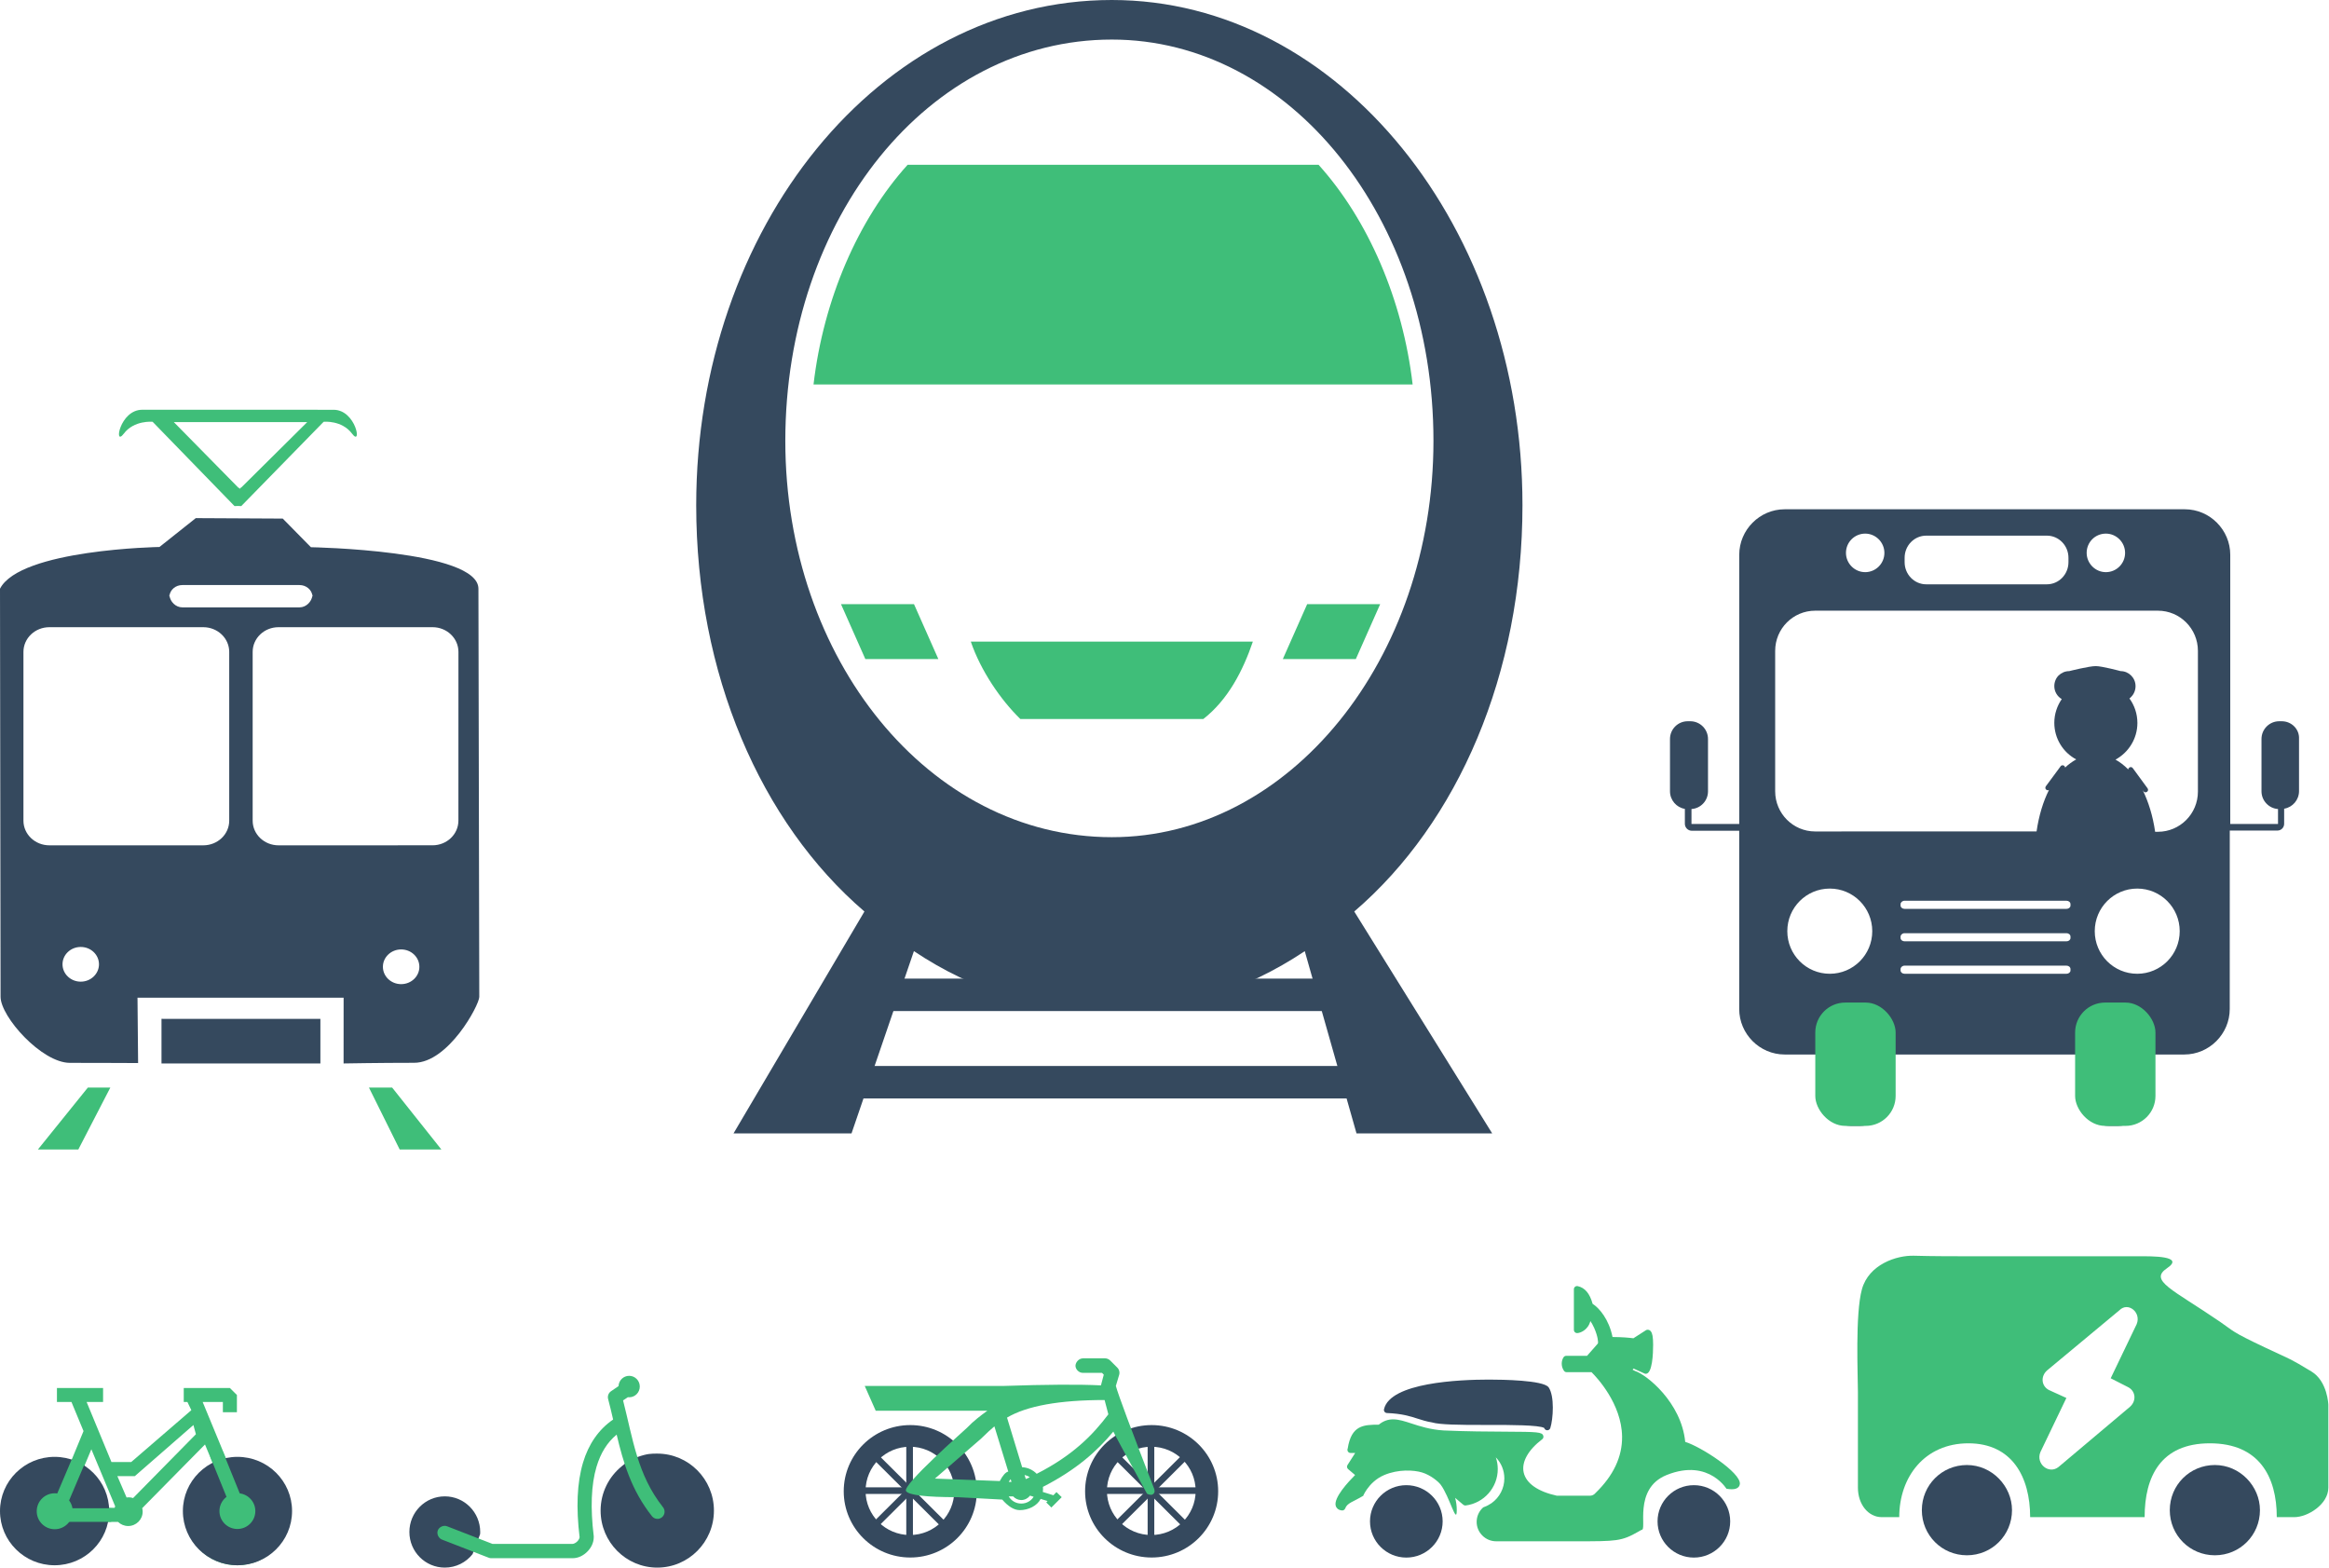 <?xml version="1.0" encoding="UTF-8"?>
<svg width="933px" height="628px" viewBox="0 0 933 628" version="1.1" xmlns="http://www.w3.org/2000/svg" xmlns:xlink="http://www.w3.org/1999/xlink">
    <!-- Generator: Sketch 55.1 (78136) - https://sketchapp.com -->
    <title>intercity</title>
    <desc>Created with Sketch.</desc>
    <g id="Layout_Template" stroke="none" stroke-width="1" fill="none" fill-rule="evenodd">
        <g id="intercity" transform="translate(-159, -186)">
            <g transform="translate(159, 186)">
                <g id="icon/pedelec" transform="translate(338, 544)">
                    <g id="pedelec">
                        <g id="Group-9" transform="translate(0, 26.847)" fill="#35495E">
                            <path d="M26.655,53.046 C11.934,53.046 0,41.171 0,26.523 C0,11.875 11.934,0 26.655,0 C41.376,0 53.309,11.875 53.309,26.523 C53.309,41.171 41.376,53.046 26.655,53.046 Z M26.518,44.037 C36.332,44.037 44.288,36.121 44.288,26.355 C44.288,16.59 36.332,8.673 26.518,8.673 C16.704,8.673 8.748,16.59 8.748,26.355 C8.748,36.121 16.704,44.037 26.518,44.037 Z" id="Combined-Shape"></path>
                            <rect id="Rectangle" x="5.864" y="24.932" width="41.048" height="2.652"></rect>
                            <polygon id="Rectangle" transform="translate(26.388, 26.258) scale(-1, -1) rotate(90) translate(-26.388, -26.258) " points="5.965 24.925 46.811 24.925 46.811 27.59 5.965 27.59"></polygon>
                            <polygon id="Rectangle" transform="translate(26.388, 26.258) scale(-1, -1) rotate(45) translate(-26.388, -26.258) " points="5.918 24.979 46.865 24.878 46.858 27.536 5.911 27.638"></polygon>
                            <polygon id="Rectangle" transform="translate(26.388, 26.258) scale(-1, -1) rotate(135) translate(-26.388, -26.258) " points="5.911 24.878 46.858 24.979 46.865 27.638 5.918 27.536"></polygon>
                        </g>
                        <g id="Group-9" transform="translate(96.691, 26.847)" fill="#35495E">
                            <path d="M26.655,53.046 C11.934,53.046 0,41.171 0,26.523 C0,11.875 11.934,0 26.655,0 C41.376,0 53.309,11.875 53.309,26.523 C53.309,41.171 41.376,53.046 26.655,53.046 Z M26.518,44.037 C36.332,44.037 44.288,36.121 44.288,26.355 C44.288,16.59 36.332,8.673 26.518,8.673 C16.704,8.673 8.748,16.59 8.748,26.355 C8.748,36.121 16.704,44.037 26.518,44.037 Z" id="Combined-Shape"></path>
                            <rect id="Rectangle" x="5.864" y="24.932" width="41.048" height="2.652"></rect>
                            <polygon id="Rectangle" transform="translate(26.388, 26.258) scale(-1, -1) rotate(90) translate(-26.388, -26.258) " points="5.965 24.925 46.811 24.925 46.811 27.59 5.965 27.59"></polygon>
                            <polygon id="Rectangle" transform="translate(26.388, 26.258) scale(-1, -1) rotate(45) translate(-26.388, -26.258) " points="5.918 24.979 46.865 24.878 46.858 27.536 5.911 27.638"></polygon>
                            <polygon id="Rectangle" transform="translate(26.388, 26.258) scale(-1, -1) rotate(135) translate(-26.388, -26.258) " points="5.911 24.878 46.858 24.979 46.865 27.638 5.918 27.536"></polygon>
                        </g>
                        <path d="M95.891,5.923 L103.451,5.923 L104.177,6.652 C103.77,8.048 103.363,9.594 103.038,10.943 C94.384,10.507 81.338,10.584 63.901,11.174 L8.417,11.174 L12.81,21.092 L57.545,21.092 C54.686,23.17 52.073,25.135 49.359,27.955 C48.295,29.061 23.352,50.835 24.959,53.281 C26.03,54.911 32.899,55.727 45.566,55.727 L63.496,56.688 C65.936,59.507 68.284,60.917 70.537,60.917 C73.918,60.917 77.453,59.253 78.895,56.416 L81.672,57.278 L81.126,57.823 L83.177,59.867 L87.32,55.727 L85.222,53.682 L83.991,54.956 L79.754,53.636 C79.882,52.93 79.824,52.258 79.801,51.592 C93.224,44.742 101.69,37.087 108,29.448 C108.14,29.896 112.639,38.195 121.5,54.344 C122.664,54.928 123.531,54.928 124.103,54.344 C124.675,53.76 124.675,52.874 124.103,51.686 C115.103,28.488 110.072,14.984 109.011,11.174 L110.289,6.883 C110.661,5.852 110.388,4.613 109.604,3.837 L106.687,0.925 C106.146,0.403 105.391,0.102 104.636,0.108 L95.891,0.108 C94.066,0.125 92.823,1.816 92.84,3.154 C92.91,4.672 94.368,5.992 95.891,5.923 Z M106.007,22.536 C99.767,30.811 91.835,38.958 77.308,46.364 C75.803,44.829 73.764,43.822 71.474,43.729 L65.414,23.856 C73.343,19.158 86.373,16.809 104.502,16.809 C105.161,19.345 105.662,21.254 106.007,22.536 Z M65.913,45.455 C64.842,45.723 63.708,46.994 62.509,49.268 L36.534,48.275 L54.983,32.316 C57.358,29.984 59.15,28.332 60.358,27.359 L65.913,45.455 Z M72.434,46.827 C73.195,47.001 73.915,47.296 74.531,47.736 C74.008,47.985 73.474,48.217 72.939,48.466 L72.434,46.827 Z M66.879,48.512 L67.198,49.601 L66.106,49.601 C66.332,49.207 66.571,48.837 66.879,48.512 Z M74.623,55.102 L76.081,55.56 C75.059,57.221 73.234,58.287 71.113,58.287 C68.946,58.287 67.11,57.152 66.104,55.421 L67.882,55.421 C68.684,56.289 69.841,56.874 71.119,56.874 C72.548,56.874 73.827,56.156 74.629,55.102 L74.623,55.102 Z" id="Fill-1" fill="#3FBE79"></path>
                    </g>
                </g>
                <g id="icon/minicar" transform="translate(744, 503)">
                    <g id="minicar">
                        <path d="M145.322,26.448 C126.259,13.426 116.739,9.978 124.126,4.994 C131.513,0.009 117.77,0.223 112.994,0.223 L44.538,0.223 C39.762,0.223 29.752,0.223 22.75,0.009 C15.747,-0.205 4.642,3.512 1.892,13.426 C-0.858,23.34 0.285,47.946 0.285,54.647 L0.285,92.897 C0.285,99.597 4.427,104.727 9.837,104.727 L16.84,104.727 C16.84,88.552 27.09,75.15 44.538,75.15 C61.986,75.15 69.28,88.552 69.28,104.727 L115.142,104.727 C115.142,88.552 121.542,75.15 141.28,75.15 C161.018,75.15 168.079,88.552 168.079,104.727 L175.081,104.727 C180.492,104.727 188.738,99.597 188.738,92.897 L188.738,59.726 C188.738,59.726 188.442,50.261 181.952,46.371 C172.656,40.797 175.28,42.376 163.624,36.882 C149.57,30.258 150.898,30.258 145.322,26.448 Z M111.958,27.407 L101.544,49.097 L108.492,52.64 C111.581,54.211 111.958,58.155 109.26,60.527 L80.703,84.589 C76.845,87.747 71.45,83.403 73.379,78.674 L83.792,56.984 L76.845,53.826 C73.755,52.255 73.378,48.311 76.076,45.939 L105.011,21.877 C108.477,18.334 113.887,22.678 111.958,27.407 L111.958,27.407 Z" id="Shape" fill="#3FBE79"></path>
                        <path d="M43.953,83.844 C33.92,83.844 25.893,91.879 25.893,101.922 C25.893,111.965 33.92,120 43.953,120 C53.986,120 62.012,111.965 62.012,101.922 C62.012,92.287 53.986,83.844 43.953,83.844 L43.953,83.844 Z" id="wheel" fill="#35495E"></path>
                        <path d="M143.279,83.844 C133.246,83.844 125.219,91.879 125.219,101.922 C125.219,111.965 133.246,120 143.279,120 C153.312,120 161.338,111.965 161.338,101.922 C161.338,92.287 153.312,83.844 143.279,83.844 L143.279,83.844 Z" id="wheel" fill="#35495E"></path>
                    </g>
                </g>
                <g id="icon/scooter" transform="translate(535, 515)">
                    <g id="scooter" transform="translate(81, 54.5) scale(-1, 1) translate(-81, -54.5) ">
                        <path d="M154.149,75.858 L156.942,73.484 C157.421,73.079 157.53,72.377 157.186,71.847 L154.113,67.025 L155.912,67.025 L155.957,67.025 C156.662,67.025 157.223,66.467 157.223,65.766 C157.223,65.577 157.186,65.397 157.105,65.235 C155.641,55.916 150.805,55.691 144.667,55.682 C142.887,54.234 141.043,53.55 138.901,53.55 C136.632,53.55 134.273,54.324 131.534,55.214 C128.198,56.303 124.049,57.661 118.716,57.994 C109.28,58.408 100.738,58.452 93.878,58.488 C80.916,58.551 79.244,58.623 78.756,60.135 C78.593,60.647 78.765,61.196 79.19,61.52 C84.839,65.811 87.542,70.668 86.611,74.833 C85.635,79.186 80.925,82.479 73.342,84.134 L60.054,84.134 C59.367,84.134 58.753,83.909 58.165,83.396 C58.093,83.351 58.021,83.27 57.822,83.036 C50.663,76.11 47.083,68.518 47.192,60.449 C47.364,47.244 57.424,36.639 59.431,34.651 L69.428,34.651 C69.834,34.651 70.223,34.453 70.458,34.121 C71.055,33.275 71.371,32.285 71.371,31.251 C71.371,30.307 71.127,29.443 70.639,28.687 C70.404,28.328 70.006,28.103 69.572,28.103 L61.229,28.103 L56.9,23.182 C56.655,22.688 56.936,20.178 58.364,16.949 C58.924,15.689 59.458,14.79 59.891,14.178 C60.841,17.803 63.968,19 65.233,19 C65.929,19 66.499,18.433 66.499,17.74 L66.499,1.423 C66.499,1.045 66.327,0.685 66.029,0.443 C65.731,0.2 65.342,0.11 64.962,0.191 C62.088,0.811 60.127,3.132 58.997,7.279 C56.33,8.943 52.434,13.513 51.024,20.565 C47.02,20.601 44.724,20.817 42.654,21.069 L37.647,17.857 C37.439,17.722 37.204,17.659 36.96,17.659 C35.938,17.659 35.278,18.469 34.989,20.079 C34.835,20.97 34.754,22.166 34.754,23.65 C34.754,27.158 35.043,35.308 37.692,35.308 C37.872,35.308 38.053,35.272 38.216,35.191 L42.582,33.203 L42.988,33.662 L41.967,34.184 C37.574,35.551 23.464,46.624 21.901,62.573 C15.573,64.507 -0.417,74.878 0.008,79.43 C0.072,80.068 0.496,81.553 3.217,81.553 C3.823,81.553 4.528,81.49 5.35,81.355 C4.726,82.563 11.919,68.823 29.362,75.859 C42.988,81.355 36.96,98.322 39.409,97.798 C39.87,98.068 40.307,98.322 40.726,98.562 C47.435,102.395 49.394,102.395 65.55,102.395 L97.619,102.395 C99.707,102.395 101.678,101.585 103.151,100.11 C104.634,98.635 105.447,96.691 105.447,94.632 C105.447,92.464 104.543,90.386 102.961,88.938 C102.817,88.803 102.627,88.704 102.428,88.65 C101.47,88.317 100.548,87.831 99.608,87.192 C99.572,87.165 99.526,87.138 99.49,87.12 C96.273,84.836 94.356,81.139 94.356,77.217 C94.356,73.987 95.622,70.983 97.773,68.77 C97.258,70.272 96.996,71.874 96.996,73.484 C96.996,80.842 102.509,87.103 109.831,88.047 C110.183,88.101 110.545,87.984 110.816,87.75 L114.07,84.998 C113.636,86.59 113.419,88.236 113.419,89.9 C113.419,96.226 116.325,84.41 119.874,79.705 C120.805,78.473 123.91,75.858 127.296,74.833 C130.681,73.807 136.832,73.484 142.478,75.859 C149.109,78.647 151.436,85.396 150.83,84.134 C155.024,86.68 157.267,86.968 158.117,89.234 C158.325,89.774 158.876,90.107 159.446,90.044 C161.136,89.846 161.705,88.848 161.886,88.263 C162.917,85.007 156.68,78.386 154.149,75.859 L154.149,75.858 Z" id="Fill-1" fill="#3FBE79"></path>
                        <path d="M100.492,37.623 C95.285,37.623 78.824,37.856 76.663,40.677 L76.645,40.668 C74.177,44.216 74.792,53.415 75.949,57.044 C76.12,57.574 76.609,57.924 77.16,57.924 C77.223,57.924 77.287,57.915 77.359,57.906 C77.856,57.835 78.245,57.475 78.38,57.008 C80.297,55.787 92.7,55.787 99.435,55.787 L103.105,55.787 C112.334,55.787 120.244,55.706 123.309,54.78 C125.56,54.412 127.305,53.855 129.14,53.262 C132.186,52.283 135.341,51.268 141.398,51.017 C141.768,50.999 142.121,50.819 142.347,50.522 C142.564,50.235 142.654,49.849 142.564,49.489 C140.115,38.782 112.327,37.623 100.492,37.623 Z" id="Fill-2" fill="#35495E"></path>
                        <ellipse id="Oval" fill="#35495E" cx="18.431" cy="94.419" rx="14.551" ry="14.501"></ellipse>
                        <ellipse id="Oval" fill="#35495E" cx="133.626" cy="94.419" rx="14.551" ry="14.501"></ellipse>
                        <ellipse id="Oval" fill="#35495E" cx="133.383" cy="94.499" rx="11.398" ry="11.359"></ellipse>
                    </g>
                </g>
                <g id="tram" transform="translate(0, 164)">
                    <g>
                        <path d="M64.696,261.991 L128.348,261.991 L128.348,244.131 L64.696,244.119 L64.696,261.991 Z M124.554,55.2 L113.269,43.729 L78.426,43.548 L63.885,55.104 C63.885,55.104 8.119,56.045 0,71.811 C0,71.811 0.228,227.262 0.228,235.285 C0.228,243.308 16.731,261.75 28.004,261.75 C44.33,261.75 55.324,261.835 55.324,261.835 L55.083,235.659 L137.652,235.659 L137.639,261.991 C137.639,261.991 152.103,261.726 165.883,261.726 C179.664,261.726 192,238.554 192,235.321 C191.987,223.608 191.658,71.825 191.658,71.825 C191.656,56.346 124.554,55.2 124.554,55.2 Z M67.826,73.988 C67.826,74.187 67.864,74.386 67.89,74.573 C68.208,72.207 70.374,70.357 73.037,70.357 L119.994,70.357 C122.657,70.357 124.835,72.208 125.154,74.573 C125.179,74.374 125.217,74.187 125.217,73.988 L125.217,75.159 C125.217,74.96 125.179,74.772 125.154,74.585 C124.835,77.021 122.657,79.293 119.994,79.293 L73.037,79.293 C70.361,79.293 68.195,77.021 67.89,74.585 C67.864,74.772 67.826,74.96 67.826,75.159 L67.826,73.988 Z M32.348,229.225 C28.312,229.225 25.043,226.113 25.043,222.268 C25.043,218.424 28.312,215.324 32.348,215.324 C36.371,215.324 39.652,218.423 39.652,222.268 C39.652,226.101 36.371,229.225 32.348,229.225 Z M91.826,164.732 C91.826,170.205 87.18,174.614 81.43,174.614 L19.788,174.614 C14.037,174.614 9.391,170.192 9.391,164.732 L9.391,97.131 C9.391,91.658 14.037,87.237 19.788,87.237 L81.43,87.237 C87.18,87.237 91.826,91.67 91.826,97.131 L91.826,164.732 Z M160.696,230.218 C156.66,230.218 153.391,227.106 153.391,223.273 C153.391,219.428 156.673,216.317 160.696,216.317 C164.731,216.317 168,219.416 168,223.273 C168.013,227.106 164.731,230.218 160.696,230.218 Z M183.639,164.72 C183.639,170.192 178.997,174.602 173.28,174.602 L111.577,174.614 C105.847,174.614 101.217,170.192 101.217,164.732 L101.217,97.131 C101.217,91.658 105.847,87.237 111.577,87.237 L173.293,87.237 C179.023,87.237 183.652,91.67 183.652,97.131 L183.639,164.72 Z" id="Fill-48" fill="#35495E"></path>
                        <path d="M49.587,9.719 L49.587,9.719 C45.467,15.201 47.939,0.135 56.976,0.135 L133.638,0.147 C142.676,0.147 145.148,15.213 141.041,9.719 C136.934,4.225 129.658,4.951 129.658,4.951 L96.65,38.724 L95.294,38.676 L93.951,38.724 L61.134,4.951 C61.134,4.951 53.694,4.225 49.587,9.719 Z M96.027,5.082 L69.649,5.094 L95.533,31.401 L95.533,31.245 L96.027,31.798 L96.534,31.245 L96.534,31.401 L123.064,5.094 L96.027,5.082 Z" id="Combined-Shape" fill="#3FBE79"></path>
                        <polygon id="Path" fill="#3FBE79" points="15.194 296.446 31.379 296.446 44.201 271.639 35.2 271.639"></polygon>
                        <polygon id="Path" fill="#3FBE79" points="147.799 271.639 160.108 296.446 176.806 296.446 157.085 271.639"></polygon>
                    </g>
                </g>
                <g id="bus" transform="translate(669, 204)">
                    <g>
                        <path d="M244.042,84.911 C240.138,84.911 236.958,88.099 236.958,92.012 L236.958,112.978 C236.958,116.696 239.866,119.806 243.576,120.078 L243.576,126.052 L224.444,126.052 L224.444,18.244 C224.444,8.228 216.235,0 206.243,0 L45.943,0 C35.95,0 27.742,8.228 27.742,18.244 L27.742,126.052 L8.609,126.052 L8.609,120.078 C12.32,119.819 15.228,116.761 15.228,112.978 L15.228,92.012 C15.228,88.099 12.048,84.911 8.144,84.911 L7.084,84.911 C3.18,84.911 0,88.099 0,92.012 L0,112.978 C0,116.489 2.585,119.482 5.96,120.014 L5.96,125.987 C5.96,127.516 7.213,128.773 8.739,128.773 L27.729,128.773 L27.729,200.158 C27.729,210.174 35.938,218.402 45.931,218.402 L59.246,218.402 L59.246,233.667 C59.246,241.027 65.27,247 72.548,247 L75.986,247 C83.329,247 89.288,241.026 89.288,233.667 L89.288,218.402 L162.69,218.402 L162.69,233.667 C162.69,241.027 168.714,247 175.992,247 L179.431,247 C186.774,247 192.733,241.026 192.733,233.667 L192.733,218.402 L206.035,218.402 C216.028,218.402 224.237,210.174 224.237,200.158 L224.25,128.697 L243.317,128.697 C244.843,128.697 246.032,127.505 246.032,125.976 L246.032,119.937 C249.406,119.406 251.992,116.426 251.992,112.901 L251.992,91.936 C252.186,88.101 249.005,84.913 245.101,84.913 L244.042,84.911 Z M174.617,9.75 C178.839,9.75 182.315,13.236 182.315,17.469 C182.315,21.767 178.839,25.188 174.617,25.188 C170.396,25.188 166.92,21.702 166.92,17.469 C166.92,13.171 170.331,9.75 174.617,9.75 Z M93.994,19.439 C93.994,14.528 97.865,10.562 102.659,10.562 L150.962,10.562 C155.756,10.562 159.627,14.528 159.627,19.439 L159.627,21.186 C159.627,26.097 155.756,30.062 150.962,30.062 L102.659,30.062 C97.865,30.062 93.994,26.097 93.994,21.186 L93.994,19.439 Z M78.193,9.75 C82.414,9.75 85.891,13.236 85.891,17.469 C85.891,21.767 82.414,25.188 78.193,25.188 C73.972,25.188 70.495,21.702 70.495,17.469 C70.495,13.171 73.972,9.75 78.193,9.75 Z M46.997,169 C46.997,159.567 54.606,151.938 64.013,151.938 C73.42,151.938 81.029,159.567 81.029,169 C81.029,178.433 73.42,186.062 64.013,186.062 C54.606,186.062 46.997,178.433 46.997,169 Z M160.437,184.76 C160.437,185.47 159.714,186.062 158.848,186.062 L93.962,186.062 C93.096,186.062 92.373,185.47 92.373,184.76 L92.373,184.168 C92.373,183.458 93.096,182.812 93.962,182.812 L158.848,182.812 C159.714,182.812 160.437,183.405 160.437,184.168 L160.437,184.76 Z M160.437,171.76 C160.437,172.47 159.714,173.062 158.848,173.062 L93.962,173.062 C93.096,173.062 92.373,172.47 92.373,171.76 L92.373,171.168 C92.373,170.458 93.096,169.812 93.962,169.812 L158.848,169.812 C159.714,169.812 160.437,170.405 160.437,171.168 L160.437,171.76 Z M160.437,158.76 C160.437,159.47 159.714,160.062 158.848,160.062 L93.962,160.062 C93.096,160.062 92.373,159.47 92.373,158.76 L92.373,158.168 C92.373,157.458 93.096,156.812 93.962,156.812 L158.848,156.812 C159.714,156.812 160.437,157.405 160.437,158.168 L160.437,158.76 Z M187.177,186.062 C177.77,186.062 170.161,178.433 170.161,169 C170.161,159.567 177.77,151.938 187.177,151.938 C196.584,151.938 204.193,159.567 204.193,169 C204.193,178.433 196.584,186.062 187.177,186.062 Z M211.486,113.102 C211.486,121.979 204.312,129.188 195.479,129.188 L194.351,129.188 C193.417,122.709 191.627,117.104 189.37,112.502 L189.707,112.971 C190.044,113.441 190.641,113.506 191.108,113.167 C191.575,112.828 191.64,112.228 191.303,111.759 L185.388,103.677 C185.051,103.208 184.454,103.142 183.987,103.481 C183.728,103.677 183.585,103.951 183.585,104.211 C181.99,102.608 180.264,101.278 178.474,100.275 C183.65,97.472 187.243,91.932 187.243,85.597 C187.243,81.92 186.049,78.518 184.052,75.781 C184.311,75.585 184.584,75.377 184.778,75.116 C185.842,74.047 186.503,72.509 186.503,70.841 C186.503,67.503 183.779,64.831 180.523,64.831 C180.523,64.831 173.091,62.824 170.562,62.824 C167.838,62.824 159.938,64.831 159.938,64.831 C158.278,64.831 156.812,65.496 155.684,66.565 C154.62,67.634 153.959,69.172 153.959,70.84 C153.959,73.043 155.152,74.973 156.942,76.042 C155.087,78.714 153.959,82.051 153.959,85.518 C153.959,91.853 157.474,97.394 162.727,100.196 C161.197,101.07 159.666,102.125 158.278,103.468 C158.278,103.207 158.149,102.934 157.876,102.738 C157.682,102.608 157.474,102.543 157.28,102.543 C156.942,102.543 156.683,102.673 156.488,102.947 L150.574,110.95 C150.236,111.42 150.314,112.019 150.768,112.358 C151.106,112.619 151.495,112.619 151.832,112.423 C149.51,117.025 147.785,122.63 146.851,129.044 L58.141,129.057 C49.308,129.057 42.135,121.848 42.135,112.971 L42.135,56.711 C42.135,47.833 49.308,40.625 58.141,40.625 L195.478,40.625 C204.311,40.625 211.486,47.834 211.486,56.711 L211.486,113.102 Z" id="Fill-1" fill="#35495E"></path>
                        <rect id="Rectangle" fill="#3FBE79" x="58.207" y="197.6" width="32.185" height="49.4" rx="12"></rect>
                        <rect id="Rectangle" fill="#3FBE79" x="162.293" y="197.6" width="32.185" height="49.4" rx="12"></rect>
                    </g>
                </g>
                <g id="train" transform="translate(278, 0)">
                    <g>
                        <path d="M130.714,288 L204.07,288 C213.986,280.254 219.939,268.618 223.902,257 L110.902,257 C114.864,268.618 122.79,280.254 130.734,288 L130.714,288 Z" id="Fill-1" fill="#3FBE79"></path>
                        <polygon id="Fill-2" fill="#3FBE79" points="245.656 242 274.902 242 265.147 264 235.902 264"></polygon>
                        <polygon id="Fill-3" fill="#3FBE79" points="88.147 242 58.902 242 68.656 264 97.902 264"></polygon>
                        <path d="M85.576,66 L250.21,66 C270.051,87.996 283.937,119.996 287.902,154 L47.902,154 C51.866,119.993 65.752,87.995 85.594,66 L85.576,66 Z" id="Fill-4" fill="#3FBE79"></path>
                        <path d="M244.709,380.993 C220.92,396.878 195.159,404.811 167.408,404.811 C137.685,404.811 111.904,396.878 88.115,380.993 L63.123,454 L15.854,454 L68.288,365.124 C26.662,329.406 0.902,269.871 0.902,202.403 C0.902,91.267 74.241,0 167.388,0 C258.563,0 331.902,91.286 331.902,202.403 C331.902,269.871 306.141,329.409 264.516,365.124 L319.766,454 L265.419,454 L244.689,380.993 L244.709,380.993 Z M167.408,15.85 C238.756,15.85 296.245,87.285 296.245,176.597 C296.245,263.915 238.77,335.35 167.408,335.35 C94.068,335.35 36.598,263.915 36.598,176.597 C36.598,87.304 94.073,15.85 167.408,15.85 Z" id="Fill-5" fill="#35495E"></path>
                        <rect id="Rectangle" fill="#35495E" x="71.902" y="392" width="194" height="13"></rect>
                        <rect id="Rectangle" fill="#35495E" x="58.902" y="427" width="207" height="13"></rect>
                    </g>
                </g>
                <g id="bike" transform="translate(0, 556)">
                    <g id="Group-4" transform="translate(58.5, 35.5) scale(-1, 1) translate(-58.5, -35.5) ">
                        <g id="Group-3">
                            <path d="M94.45,29.652 C92.576,29.652 90.739,29.913 88.976,30.397 L83.54,17.247 L88.377,5.588 L94.188,5.588 L94.188,0 L75.705,0 L75.705,5.588 L82.303,5.588 L72.355,29.652 L64.438,29.652 L40.35,8.875 L41.926,5.588 L43.388,5.588 L43.388,0 L24.906,0 L22.094,2.794 L22.094,9.685 L27.718,9.685 L27.718,5.588 L35.816,5.588 L25.956,29.428 C24.681,29.168 23.331,29.056 21.982,29.056 C10.322,29.056 0.875,38.443 0.875,50.028 C0.875,61.613 10.322,71 21.982,71 C33.641,71 43.089,61.613 43.089,50.028 C43.089,41.758 38.29,34.643 31.317,31.216 L34.878,22.611 L60.033,48.128 C59.921,48.575 59.846,49.022 59.846,49.507 C59.846,52.673 62.433,55.28 65.657,55.28 C67.231,55.28 68.656,54.647 69.706,53.641 L74.317,53.641 C76.042,63.178 84.402,70.442 94.524,70.442 C105.846,70.442 115.032,61.315 115.032,50.064 C114.994,38.777 105.772,29.651 94.449,29.651 L94.45,29.652 Z M66.292,43.852 C66.031,43.815 65.732,43.778 65.47,43.778 C64.835,43.778 64.237,43.89 63.677,44.076 L38.522,18.511 L39.52,14.824 L62.986,35.295 L69.986,35.295 L66.292,43.852 Z M70.856,47.39 L80.401,24.535 L83.759,32.562 C78.326,35.795 74.553,41.444 73.912,47.985 L71.082,47.985 C71.007,47.799 70.932,47.613 70.856,47.39 L70.856,47.39 Z" id="Fill-1" fill="#3FBE79"></path>
                            <ellipse id="Oval" fill="#35495E" cx="95.131" cy="49.287" rx="21.869" ry="21.713"></ellipse>
                            <ellipse id="Oval-2" fill="#35495E" cx="21.869" cy="49.287" rx="21.869" ry="21.713"></ellipse>
                        </g>
                        <g id="Group-2" transform="translate(72.355, 28.196)" fill="#3FBE79">
                            <ellipse id="Oval" cx="22.724" cy="21.165" rx="7.21" ry="7.201"></ellipse>
                            <polygon id="Rectangle" transform="translate(18.245, 12.874) rotate(-23) translate(-18.245, -12.874) " points="15.508 0.214 20.969 0.217 20.981 25.533 15.52 25.531"></polygon>
                            <polygon id="Rectangle" transform="translate(12.782, 22.693) rotate(-90) translate(-12.782, -22.693) " points="10.055 10.02 15.51 10.02 15.51 35.366 10.055 35.366"></polygon>
                        </g>
                        <g id="Group" transform="translate(14.711, 25.309)" fill="#3FBE79">
                            <ellipse id="Oval" cx="7.19" cy="23.996" rx="7.19" ry="7.162"></ellipse>
                            <polygon id="Rectangle" transform="translate(10.839, 12.805) rotate(22) translate(-10.839, -12.805) " points="8.134 0.214 13.579 0.206 13.544 25.397 8.1 25.404"></polygon>
                        </g>
                    </g>
                </g>
                <g id="icon/miniscooter" transform="translate(164, 551)">
                    <g id="miniscooter">
                        <g>
                            <path d="M30.661,32.656 C34.651,34.073 31.697,32.124 36.884,36.311 C42.07,40.497 45.395,46.896 45.395,54.103 C45.395,66.712 35.232,76.935 22.698,76.935 C10.163,76.935 0,66.712 0,54.103 C0,41.495 10.163,31.272 22.698,31.272 C24.998,31.272 26.67,31.239 30.661,32.656 Z M122,62.665 C122,70.546 115.649,76.934 107.814,76.934 C103.303,76.934 99.286,74.838 96.687,71.539 L93.672,63.556 C93.656,63.261 93.628,62.966 93.628,62.665 C93.628,54.783 99.978,48.395 107.814,48.395 C115.649,48.395 122,54.783 122,62.665 Z" id="Fill-1" fill="#35495E" transform="translate(61, 54.103) scale(-1, 1) translate(-61, -54.103) "></path>
                            <path d="M25.408,0.116 C27.703,0.116 29.576,1.94 29.665,4.234 L32.679,6.293 C33.688,6.976 34.153,8.241 33.832,9.427 C33.1,12.13 32.474,14.866 31.837,17.62 C37.667,21.615 41.696,27.53 43.896,34.899 C46.345,43.097 46.672,53.08 45.27,64.713 L45.27,64.758 C45.281,65.133 45.592,65.855 46.201,66.459 C46.822,67.075 47.636,67.444 48.108,67.444 L80.161,67.444 L98.162,60.46 C99.569,59.772 101.498,60.556 102.063,62.027 C102.628,63.499 101.703,65.34 100.201,65.788 L81.758,72.95 C81.437,73.09 81.088,73.163 80.738,73.174 L48.109,73.174 C45.742,73.174 43.72,72.078 42.212,70.578 C40.705,69.078 39.597,67.08 39.597,64.713 C39.591,64.596 39.591,64.473 39.597,64.355 C40.982,53.079 40.627,43.712 38.488,36.555 C36.826,30.998 34.193,26.773 30.419,23.662 C27.809,34.703 24.584,45.855 16.277,56.341 C15.296,57.578 13.511,57.78 12.287,56.789 C11.062,55.799 10.863,53.997 11.843,52.76 C22.168,39.733 23.919,25.262 27.848,9.963 L25.897,8.664 C25.731,8.687 25.581,8.709 25.409,8.709 C23.06,8.709 21.153,6.784 21.153,4.412 C21.153,2.039 23.06,0.114 25.409,0.114 L25.408,0.116 Z" id="Path" fill="#3FBE79" transform="translate(56.726, 36.644) scale(-1, 1) translate(-56.726, -36.644) "></path>
                        </g>
                    </g>
                </g>
            </g>
        </g>
    </g>
</svg>